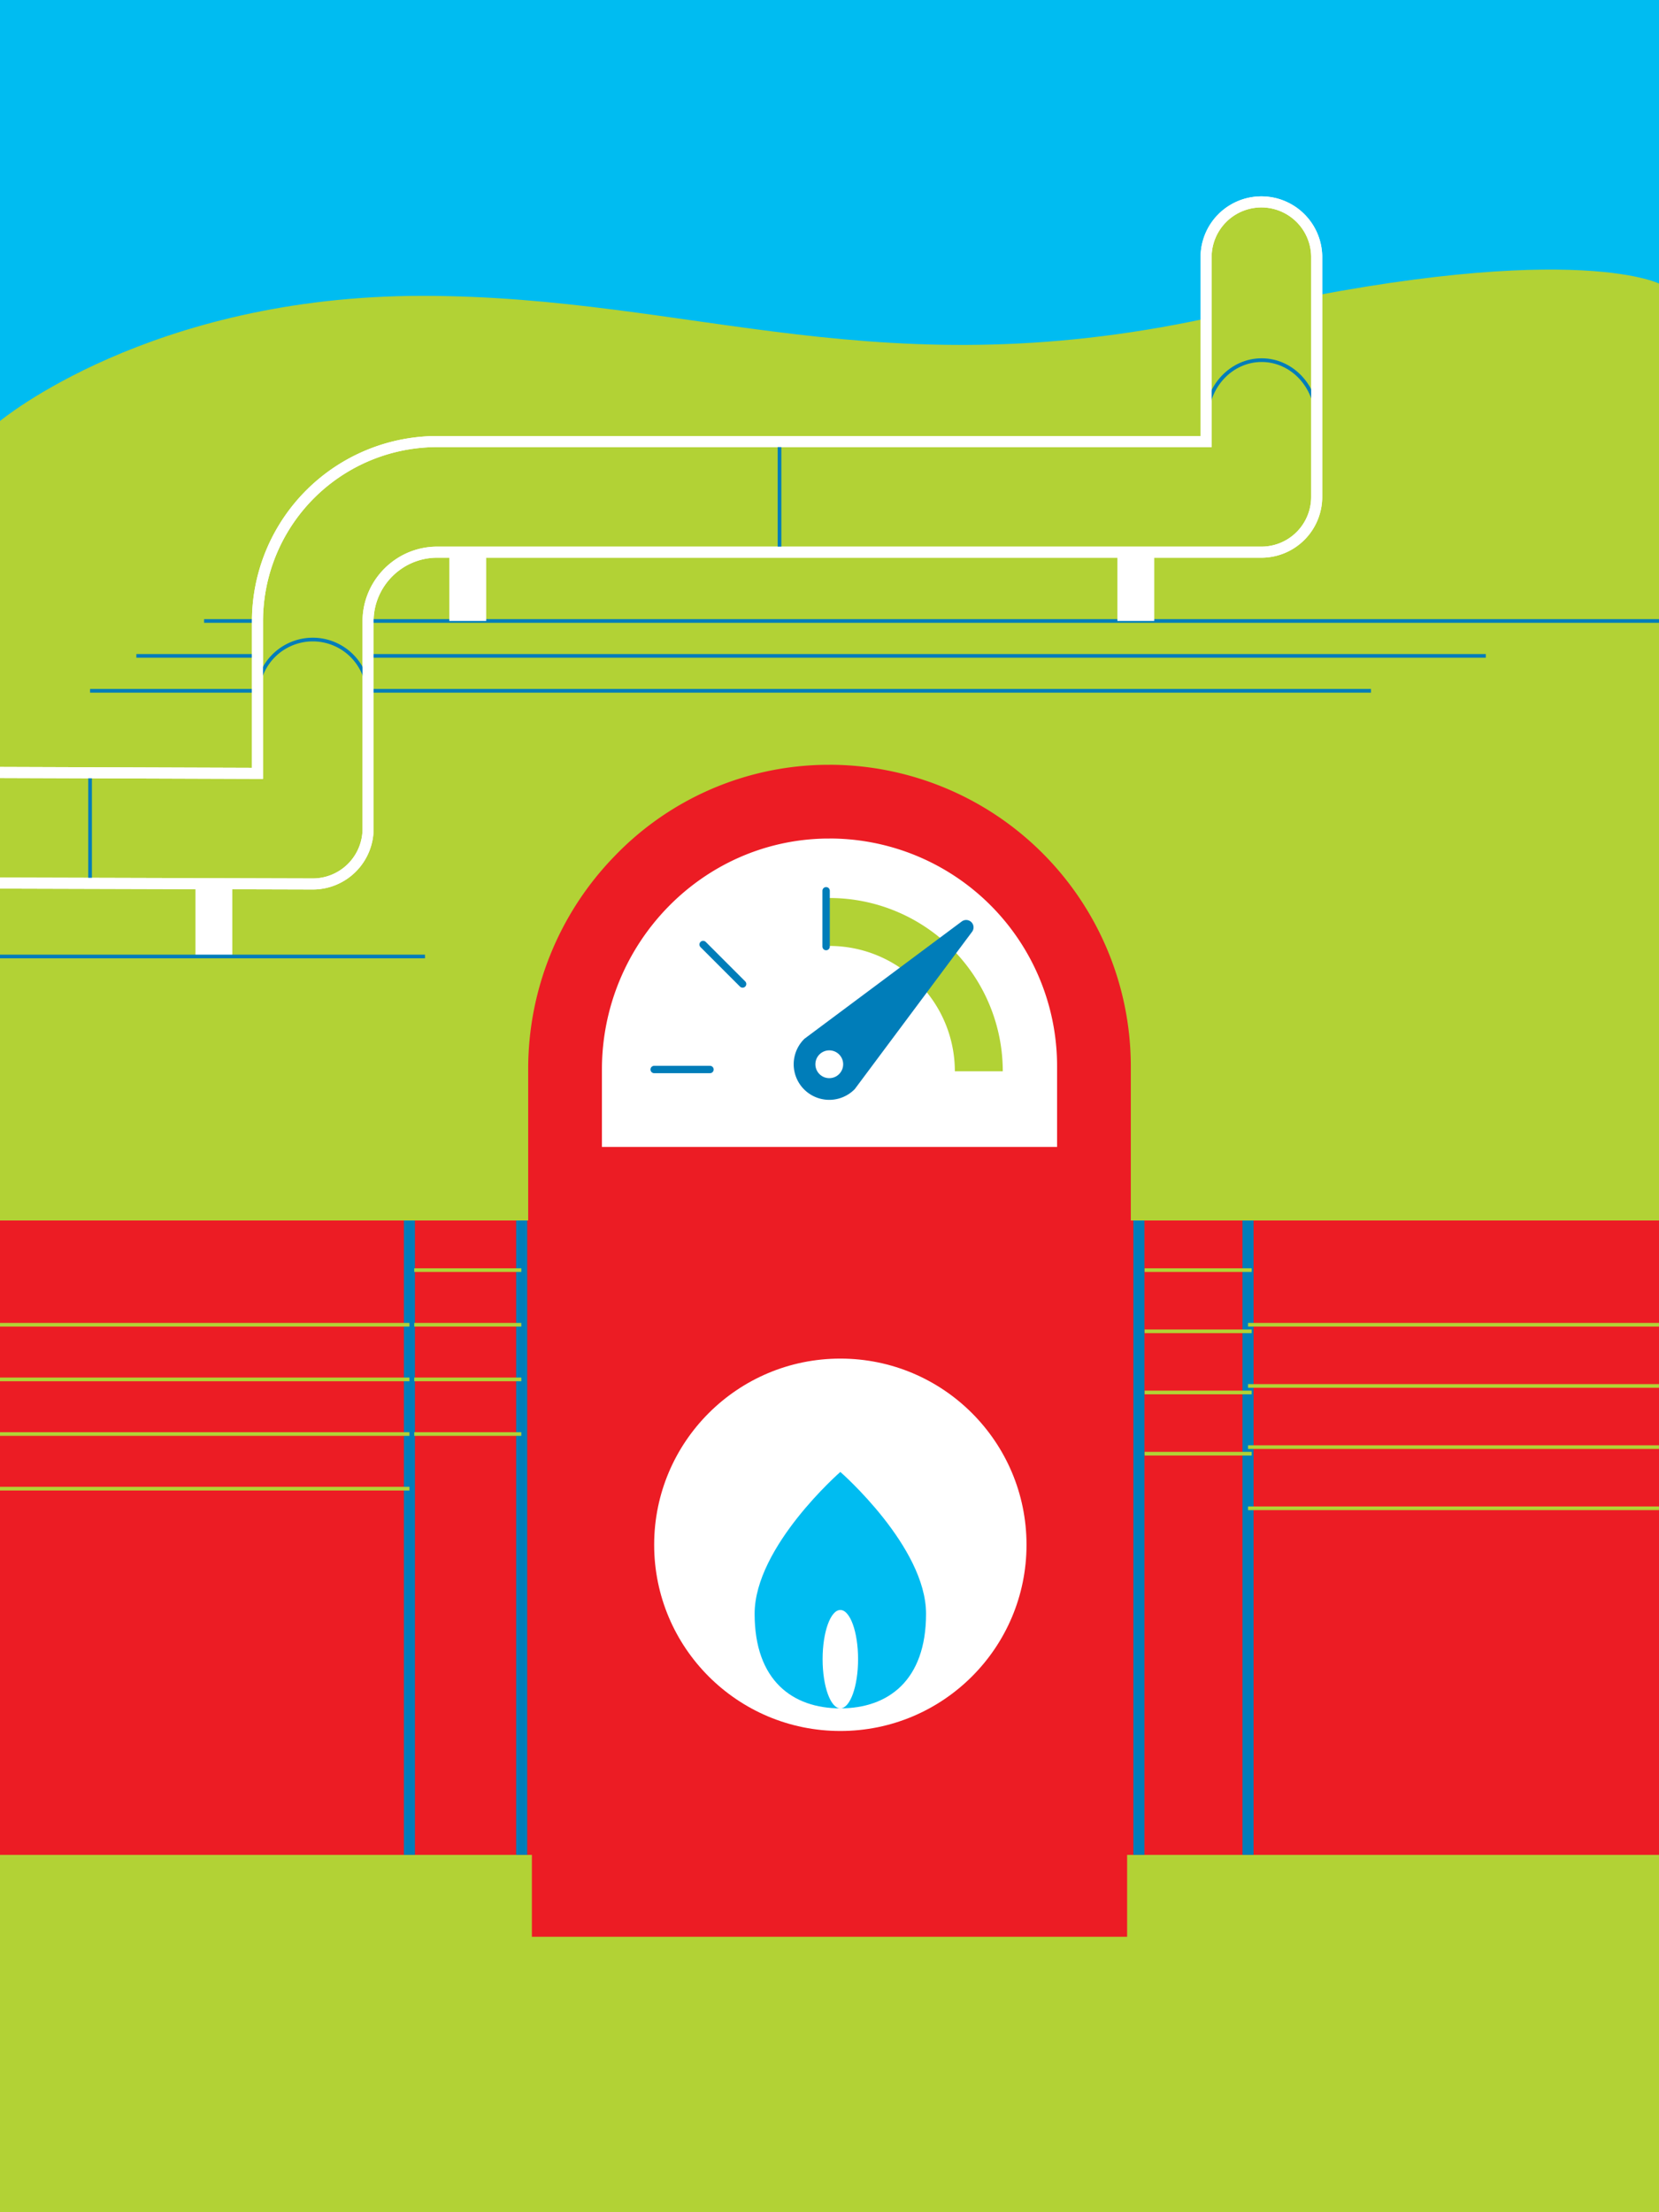 <svg xmlns="http://www.w3.org/2000/svg" viewBox="0 0 450 600"><rect width="450" height="600" fill="#b2d235"/><line x1="55.36" y1="168.42" x2="450" y2="168.42" fill="none" stroke="#007db9" stroke-miterlimit="10"/><line x1="36.99" y1="177.89" x2="403.03" y2="177.89" fill="none" stroke="#007db9" stroke-miterlimit="10"/><line x1="24.43" y1="187.36" x2="371.87" y2="187.36" fill="none" stroke="#007db9" stroke-miterlimit="10"/><rect x="163.27" y="311.94" width="123.46" height="194.35" fill="#ec1c24" stroke="#ec1c24" stroke-miterlimit="10" stroke-width="38"/><path d="M153.27,321.08v-31c0-39.55,31.75-72.14,70.78-72.64H225a71.81,71.81,0,0,1,71.73,71.73v31.93Z" fill="#fff"/><path d="M225,227.42a61.73,61.73,0,0,1,61.73,61.73v21.93H163.27v-21c0-33.93,27-62.21,60.91-62.65H225m0-20h-1.08a80.67,80.67,0,0,0-57.3,24.86,82.72,82.72,0,0,0-23.35,57.78v41H306.73V289.15A81.82,81.82,0,0,0,225,207.42Z" fill="#ec1c24"/><path d="M225,243.56v13a34,34,0,0,1,34,34h13A47,47,0,0,0,225,243.56Z" fill="#b2d235"/><path d="M219.53,283.24a7.65,7.65,0,0,0,10.82,10.82l31.72-42.54Z" fill="#007db9" stroke="#007db9" stroke-linecap="round" stroke-linejoin="round" stroke-width="4"/><circle cx="224.94" cy="288.65" r="3.77" fill="#fff"/><line x1="177.44" y1="290.07" x2="192.58" y2="290.07" fill="none" stroke="#007db9" stroke-linecap="round" stroke-linejoin="round" stroke-width="2"/><line x1="224.08" y1="241.59" x2="224.08" y2="256.73" fill="none" stroke="#007db9" stroke-linecap="round" stroke-linejoin="round" stroke-width="2"/><line x1="190.72" y1="256.17" x2="201.43" y2="266.88" fill="none" stroke="#007db9" stroke-linecap="round" stroke-linejoin="round" stroke-width="2"/><rect y="331.02" width="163.27" height="172.06" fill="#ec1c24"/><rect x="286.73" y="331.02" width="163.27" height="172.06" fill="#ec1c24"/><circle cx="227.94" cy="418.98" r="50.5" fill="#fff"/><path d="M251.19,437.7c0,18.21-10.41,25.64-23.25,25.64s-23.25-7.43-23.25-25.64,23.25-38.48,23.25-38.48S251.19,419.49,251.19,437.7Z" fill="#00bcf1"/><ellipse cx="227.94" cy="450" rx="4.81" ry="13.34" fill="#fff"/><line x1="111.05" y1="331.02" x2="111.05" y2="503.08" fill="none" stroke="#007db9" stroke-miterlimit="10" stroke-width="3"/><line x1="141.5" y1="331.02" x2="141.5" y2="503.08" fill="none" stroke="#007db9" stroke-miterlimit="10" stroke-width="3"/><line x1="308.92" y1="331.02" x2="308.92" y2="503.08" fill="none" stroke="#007db9" stroke-miterlimit="10" stroke-width="3"/><line x1="338.52" y1="331.02" x2="338.52" y2="503.08" fill="none" stroke="#007db9" stroke-miterlimit="10" stroke-width="3"/><path d="M0,114.19S40.62,80.24,114.55,80.24,239.22,106.45,332,85.32s118-8.41,118-8.41V0H0Z" fill="#00bcf1"/><path d="M0,239.51H0l84.84.24a15,15,0,0,0,15-15V168.56a18.53,18.53,0,0,1,1.47-7.31,18.94,18.94,0,0,1,6.83-8.29,18.39,18.39,0,0,1,4.91-2.36,18.59,18.59,0,0,1,5.6-.84h223.5a15,15,0,0,0,15-15v-65a15,15,0,1,0-30,0v50H118.65a48.77,48.77,0,0,0-48.81,48.8v41.19L0,209.51" fill="#b2d235" stroke="#fff" stroke-miterlimit="10" stroke-width="3"/><line x1="58.02" y1="239.75" x2="58.02" y2="259.42" fill="none" stroke="#fff" stroke-miterlimit="10" stroke-width="10"/><line x1="126.88" y1="149.76" x2="126.88" y2="168.42" fill="none" stroke="#fff" stroke-miterlimit="10" stroke-width="10"/><line x1="308.09" y1="149.1" x2="308.09" y2="168.42" fill="none" stroke="#fff" stroke-miterlimit="10" stroke-width="10"/><line x1="211.44" y1="119.57" x2="211.44" y2="149.1" fill="none" stroke="#007db9" stroke-miterlimit="10"/><line x1="24.43" y1="209.98" x2="24.43" y2="239.51" fill="none" stroke="#007db9" stroke-miterlimit="10"/><path d="M327.28,113.68c0-8.85,6.69-16,14.94-16s14.93,7.16,14.93,16" fill="none" stroke="#007db9" stroke-miterlimit="10"/><path d="M69.84,188.46a15,15,0,0,1,30,0" fill="none" stroke="#007db9" stroke-miterlimit="10"/><line y1="259.42" x2="115.28" y2="259.42" fill="none" stroke="#007db9" stroke-miterlimit="10"/><line x1="-0.7" y1="359.3" x2="111.05" y2="359.3" fill="none" stroke="#b2d235" stroke-miterlimit="10"/><line x1="338.52" y1="359.3" x2="450.27" y2="359.3" fill="none" stroke="#b2d235" stroke-miterlimit="10"/><line x1="112.36" y1="344.48" x2="141.4" y2="344.48" fill="none" stroke="#b2d235" stroke-miterlimit="10"/><line x1="310.47" y1="344.48" x2="339.52" y2="344.48" fill="none" stroke="#b2d235" stroke-miterlimit="10"/><line x1="338.52" y1="375.9" x2="450.27" y2="375.9" fill="none" stroke="#b2d235" stroke-miterlimit="10"/><line x1="310.47" y1="361.08" x2="339.52" y2="361.08" fill="none" stroke="#b2d235" stroke-miterlimit="10"/><line x1="338.52" y1="392.49" x2="450.27" y2="392.49" fill="none" stroke="#b2d235" stroke-miterlimit="10"/><line x1="310.47" y1="377.67" x2="339.52" y2="377.67" fill="none" stroke="#b2d235" stroke-miterlimit="10"/><line x1="338.52" y1="409.08" x2="450.27" y2="409.08" fill="none" stroke="#b2d235" stroke-miterlimit="10"/><line x1="310.47" y1="394.27" x2="339.52" y2="394.27" fill="none" stroke="#b2d235" stroke-miterlimit="10"/><line x1="-0.7" y1="374.12" x2="111.05" y2="374.12" fill="none" stroke="#b2d235" stroke-miterlimit="10"/><line x1="112.36" y1="359.3" x2="141.4" y2="359.3" fill="none" stroke="#b2d235" stroke-miterlimit="10"/><line x1="-0.7" y1="388.94" x2="111.05" y2="388.94" fill="none" stroke="#b2d235" stroke-miterlimit="10"/><line x1="112.36" y1="374.12" x2="141.4" y2="374.12" fill="none" stroke="#b2d235" stroke-miterlimit="10"/><line x1="-0.7" y1="403.76" x2="111.05" y2="403.76" fill="none" stroke="#b2d235" stroke-miterlimit="10"/><line x1="112.36" y1="388.94" x2="141.4" y2="388.94" fill="none" stroke="#b2d235" stroke-miterlimit="10"/><path d="M0,239.51H0l84.84.24a15,15,0,0,0,15-15V168.56a18.53,18.53,0,0,1,1.47-7.31,18.94,18.94,0,0,1,6.83-8.29,18.39,18.39,0,0,1,4.91-2.36,18.59,18.59,0,0,1,5.6-.84h223.5a15,15,0,0,0,15-15v-65a15,15,0,1,0-30,0v50H118.65a48.77,48.77,0,0,0-48.81,48.8v41.19L0,209.51" fill="none" stroke="#fff" stroke-miterlimit="10" stroke-width="3"/></svg>